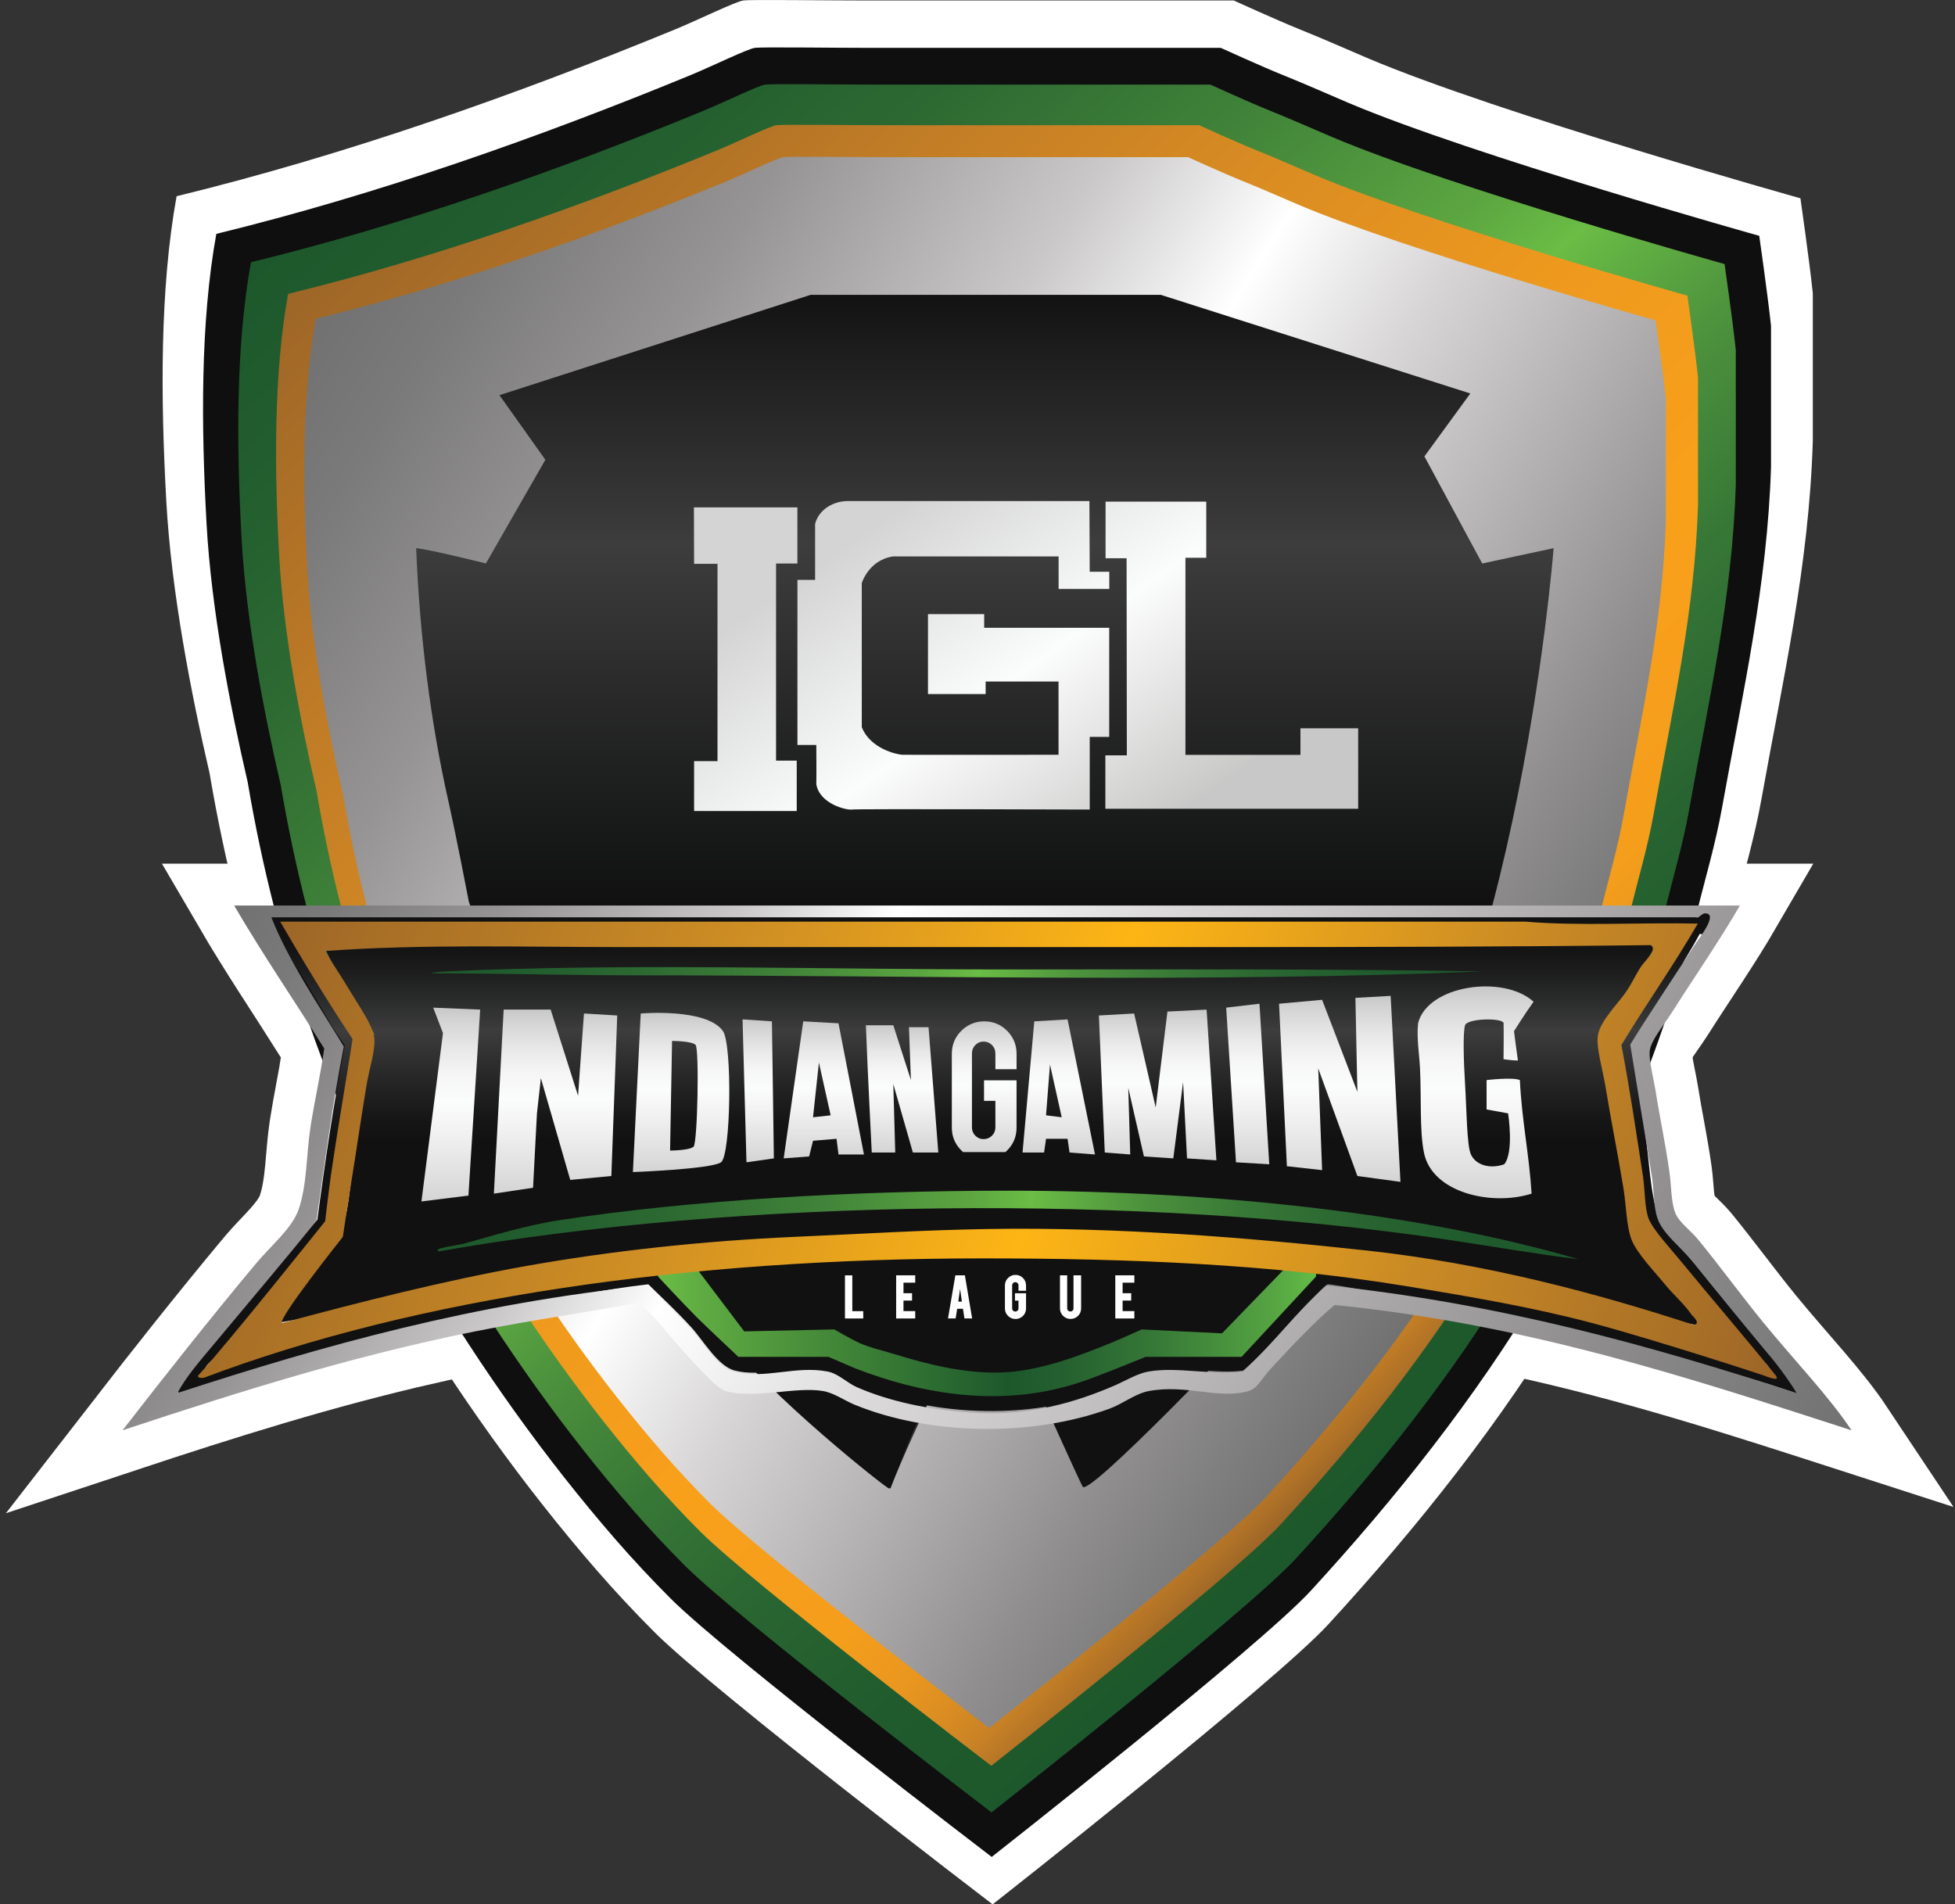 <?xml version="1.0" encoding="utf-8"?>
<!-- Generator: Adobe Illustrator 16.0.0, SVG Export Plug-In . SVG Version: 6.00 Build 0)  -->
<!DOCTYPE svg PUBLIC "-//W3C//DTD SVG 1.1//EN" "http://www.w3.org/Graphics/SVG/1.1/DTD/svg11.dtd">
<svg version="1.1" xmlns="http://www.w3.org/2000/svg" xmlns:xlink="http://www.w3.org/1999/xlink" x="0px" y="0px"
	 width="116.75px" height="113.737px" viewBox="0 0 116.75 113.737" enable-background="new 0 0 116.75 113.737"
	 xml:space="preserve">
<rect x="0" y="0" width="116.75" height="113.737" fill="#333333" stroke="none"/>
<g id="Layer_2">
</g>
<g id="Layer_1">
	<g>
		<g>
			<g>
				<g>
					<path fill-rule="evenodd" clip-rule="evenodd" fill="#FFFFFF" d="M108.258,17.503c0,2.953,0,5.906,0,8.86
						c-0.229,7.436-1.773,14.143-3.076,21.412c-0.41,2.284-1.052,4.425-1.601,6.646C99.211,72.102,89.985,85.386,79.338,97
						c-3.212,3.504-20.059,16.736-20.059,16.736s-16.652-12.715-20.182-16.244c-1.176-1.176-2.376-2.461-3.446-3.691
						c-4.44-5.111-8.45-10.755-11.937-16.613c-0.139-0.232-0.156-0.145-0.247-0.369c-0.272-0.677-0.683-1.172-0.984-1.723
						c-4.689-8.571-8.123-18.001-9.968-28.919c-1.092-4.703-2.284-10.801-2.584-16.244c-0.34-6.166-0.389-12.67,0.615-18.213
						c10.154-2.479,20.32-6.077,29.781-9.968c1.345-0.554,3.603-1.66,4.061-1.723c0.457-0.063,4.888,0,7.26,0
						c5.097,0,9.584,0,14.645,0c2.461,0,7.384,0,7.384,0s2.586,1.179,3.938,1.723c1.423,0.572,2.856,1.211,4.062,1.723
						c7.831,3.324,25.843,8.368,25.843,8.368S108.054,15.573,108.258,17.503z M52.019,96.385c0.041,0,0.082,0,0.123,0
						c0.805-2.148,2.708-6.152,2.708-6.152l8.491,0.122c0,0,2.298,5.114,2.707,5.908c0.409,0.792,11.938-11.322,11.938-11.322
						l-1.969-4.923l4.553-5.414c0,0,3.609,2.409,4.184,2.707c12.556-12.666,15.384-48.979,15.384-48.979l-5.168,1.107l-4.185-7.752
						l3.322-4.554L71.708,9.997h-25.35l-22.521,7.261l3.323,4.676l-4.307,7.506c0,0-3.968-0.998-5.045-1.107
						c0.252,6.354,1.059,12.678,2.338,18.335c0.558,2.467,1.477,7.261,1.477,7.261l1.723,4.8c0,0,3.04,8.496,5.415,12.306
						c1.364,2.188,2.765,4.301,4.308,6.276c2.332-0.896,5.415-2.338,5.415-2.338l3.322,5.045c0,0-1.713,3.592-1.846,5.169
						C43.223,89.596,52.031,96.534,52.019,96.385z M65.925,96.508C66.005,96.588,65.872,96.458,65.925,96.508L65.925,96.508z"/>
					<linearGradient id="SVGID_1_" gradientUnits="userSpaceOnUse" x1="99.996" y1="56.715" x2="101.739" y2="57.763">
						<stop  offset="0" style="stop-color:#717171"/>
						<stop  offset="0.049" style="stop-color:#7B7A7A"/>
						<stop  offset="0.141" style="stop-color:#969494"/>
						<stop  offset="0.263" style="stop-color:#CAC8C8"/>
						<stop  offset="0.345" style="stop-color:#FFFFFF"/>
						<stop  offset="0.499" style="stop-color:#D7D5D5"/>
						<stop  offset="0.831" style="stop-color:#908E8E"/>
						<stop  offset="1" style="stop-color:#717171"/>
					</linearGradient>
					
						<path fill-rule="evenodd" clip-rule="evenodd" fill="url(#SVGID_1_)" stroke="#FFFFFF" stroke-width="5" stroke-miterlimit="10" d="
						M103.943,54.083c-0.789,0-1.577,0-2.366,0c-0.06,0.237-0.119,0.473-0.182,0.709c0.063,0.032,0.301-0.236,0.444-0.242
						c0.875-0.031-0.316,1.456-0.586,1.871c-0.186,0.286-0.382,0.588-0.584,0.896c-0.416,1.347-0.871,2.68-1.358,3.988
						c0.188-0.272,0.382-0.543,0.54-0.792C101.293,58.247,102.701,56.222,103.943,54.083z"/>
					<linearGradient id="SVGID_2_" gradientUnits="userSpaceOnUse" x1="13.292" y1="55.301" x2="20.199" y2="59.451">
						<stop  offset="0" style="stop-color:#717171"/>
						<stop  offset="0.049" style="stop-color:#7B7A7A"/>
						<stop  offset="0.141" style="stop-color:#969494"/>
						<stop  offset="0.263" style="stop-color:#CAC8C8"/>
						<stop  offset="0.345" style="stop-color:#FFFFFF"/>
						<stop  offset="0.499" style="stop-color:#D7D5D5"/>
						<stop  offset="0.831" style="stop-color:#908E8E"/>
						<stop  offset="1" style="stop-color:#717171"/>
					</linearGradient>
					
						<path fill-rule="evenodd" clip-rule="evenodd" fill="url(#SVGID_2_)" stroke="#FFFFFF" stroke-width="5" stroke-miterlimit="10" d="
						M17.246,56.938c-0.38-0.724-0.725-1.445-1-2.153c0.121,0,0.242,0,0.364,0c-0.069-0.242-0.136-0.479-0.197-0.702
						c-0.796,0-1.592,0-2.388,0c1.529,2.621,3.197,5.102,4.809,7.639C18.211,59.979,17.683,58.363,17.246,56.938z"/>
					<linearGradient id="SVGID_3_" gradientUnits="userSpaceOnUse" x1="93.871" y1="71.043" x2="112.518" y2="82.247">
						<stop  offset="0" style="stop-color:#717171"/>
						<stop  offset="0.049" style="stop-color:#7B7A7A"/>
						<stop  offset="0.141" style="stop-color:#969494"/>
						<stop  offset="0.263" style="stop-color:#CAC8C8"/>
						<stop  offset="0.345" style="stop-color:#FFFFFF"/>
						<stop  offset="0.499" style="stop-color:#D7D5D5"/>
						<stop  offset="0.831" style="stop-color:#908E8E"/>
						<stop  offset="1" style="stop-color:#717171"/>
					</linearGradient>
					
						<path fill-rule="evenodd" clip-rule="evenodd" fill="url(#SVGID_3_)" stroke="#FFFFFF" stroke-width="5" stroke-miterlimit="10" d="
						M105.348,78.989c-1.186-1.446-2.645-3.426-3.859-4.911c-0.506-0.617-1.174-1.064-1.402-1.637
						c-0.256-0.633-0.23-1.612-0.352-2.455c-0.273-1.895-0.541-3.046-0.818-4.794c-0.094-0.594-0.293-1.375-0.348-1.969
						c-0.242,0.606-0.49,1.207-0.742,1.8c0.282,1.728,0.56,3.416,0.855,5.196c0.143,0.859,0.084,1.823,0.352,2.573
						c0.322,0.91,1.379,1.684,2.104,2.572c1.494,1.826,2.725,3.391,4.211,5.145c0.738,0.872,1.424,1.771,1.986,2.689
						c-5.189-1.682-10.485-3.256-16.124-4.487c-0.223,0.313-0.452,0.637-0.681,0.964c7.082,1.526,13.574,3.643,20.08,5.745
						C109.271,83.406,107.23,81.287,105.348,78.989z"/>
					<linearGradient id="SVGID_4_" gradientUnits="userSpaceOnUse" x1="12.806" y1="73.925" x2="24.912" y2="81.199">
						<stop  offset="0" style="stop-color:#717171"/>
						<stop  offset="0.049" style="stop-color:#7B7A7A"/>
						<stop  offset="0.141" style="stop-color:#969494"/>
						<stop  offset="0.263" style="stop-color:#CAC8C8"/>
						<stop  offset="0.345" style="stop-color:#FFFFFF"/>
						<stop  offset="0.499" style="stop-color:#D7D5D5"/>
						<stop  offset="0.831" style="stop-color:#908E8E"/>
						<stop  offset="1" style="stop-color:#717171"/>
					</linearGradient>
					
						<path fill-rule="evenodd" clip-rule="evenodd" fill="url(#SVGID_4_)" stroke="#FFFFFF" stroke-width="5" stroke-miterlimit="10" d="
						M25.102,79.097c-5.024,1.166-9.799,2.58-14.468,4.102c0.532-0.983,1.272-1.83,1.988-2.689c2.045-2.457,4.232-5.021,6.314-7.601
						c0.371-2.62,0.731-5.252,1.164-7.811c-0.271-0.688-0.529-1.362-0.774-2.024c-0.227,1.45-0.53,2.848-0.74,4.223
						c-0.257,1.672-0.2,3.428-0.702,4.911c-0.386,1.143-1.661,2.182-2.572,3.273c-2.808,3.365-5.467,6.735-7.952,9.939
						c5.889-1.951,11.873-3.843,18.187-5.277L25.102,79.097z"/>
				</g>
				<path fill-rule="evenodd" clip-rule="evenodd" fill="#0F0F0F" d="M105.763,19.464c0,2.806,0,5.612,0,8.419
					c-0.217,7.066-1.685,13.438-2.923,20.346c-0.39,2.17-0.999,4.204-1.521,6.314c-4.152,16.8-12.918,29.422-23.035,40.458
					c-3.052,3.329-19.06,15.902-19.06,15.902S43.402,98.823,40.048,95.469c-1.117-1.117-2.258-2.339-3.274-3.508
					c-4.219-4.856-8.029-10.219-11.342-15.786c-0.132-0.221-0.148-0.137-0.234-0.351c-0.259-0.643-0.649-1.113-0.936-1.637
					c-4.456-8.145-7.718-17.104-9.471-27.479c-1.038-4.468-2.17-10.262-2.456-15.435c-0.324-5.859-0.37-12.039,0.584-17.306
					c9.648-2.355,19.308-5.774,28.297-9.471c1.278-0.526,3.424-1.577,3.859-1.637c0.434-0.06,4.644,0,6.898,0
					c4.843,0,9.106,0,13.915,0c2.339,0,7.016,0,7.016,0s2.458,1.121,3.742,1.637c1.352,0.543,2.714,1.151,3.858,1.637
					c7.441,3.158,24.556,7.951,24.556,7.951S105.569,17.63,105.763,19.464z M52.326,94.417c0.039,0,0.078,0,0.117,0
					c0.765-2.041,2.573-5.846,2.573-5.846l8.068,0.116c0,0,2.184,4.859,2.572,5.613c0.389,0.753,11.343-10.758,11.343-10.758
					l-1.871-4.678l4.326-5.145c0,0,3.43,2.289,3.976,2.572c11.93-12.035,14.617-46.539,14.617-46.539l-4.911,1.052l-3.976-7.366
					l3.156-4.327l-21.281-6.782H46.947L25.548,19.23l3.157,4.443l-4.093,7.132c0,0-3.771-0.948-4.794-1.052
					c0.24,6.037,1.006,12.046,2.222,17.423c0.53,2.344,1.403,6.899,1.403,6.899l1.637,4.561c0,0,2.889,8.073,5.145,11.692
					c1.296,2.079,2.627,4.087,4.093,5.964c2.216-0.852,5.145-2.222,5.145-2.222l3.157,4.794c0,0-1.628,3.413-1.754,4.911
					C43.968,87.965,52.337,94.558,52.326,94.417z M65.539,94.534C65.615,94.61,65.489,94.485,65.539,94.534L65.539,94.534z"/>
			</g>
			<g>
				<linearGradient id="SVGID_5_" gradientUnits="userSpaceOnUse" x1="27.027" y1="4.822" x2="93.517" y2="78.666">
					<stop  offset="0" style="stop-color:#1D582C"/>
					<stop  offset="0.091" style="stop-color:#215D2E"/>
					<stop  offset="0.205" style="stop-color:#2D6A32"/>
					<stop  offset="0.332" style="stop-color:#408239"/>
					<stop  offset="0.467" style="stop-color:#5CA641"/>
					<stop  offset="0.521" style="stop-color:#6ABD45"/>
					<stop  offset="0.523" style="stop-color:#69BB45"/>
					<stop  offset="0.616" style="stop-color:#4D923D"/>
					<stop  offset="0.711" style="stop-color:#377736"/>
					<stop  offset="0.806" style="stop-color:#296531"/>
					<stop  offset="0.902" style="stop-color:#205B2D"/>
					<stop  offset="1" style="stop-color:#1D582C"/>
				</linearGradient>
				<path fill-rule="evenodd" clip-rule="evenodd" fill="url(#SVGID_5_)" d="M103.66,20.911c0,2.68,0,5.36,0,8.041
					c-0.208,6.749-1.609,12.835-2.792,19.432c-0.372,2.073-0.954,4.016-1.452,6.031c-3.966,16.045-12.338,28.1-22.001,38.641
					c-2.914,3.179-18.203,15.188-18.203,15.188S44.1,96.705,40.896,93.501c-1.067-1.067-2.157-2.234-3.127-3.351
					c-4.03-4.638-7.668-9.76-10.833-15.076c-0.125-0.212-0.141-0.132-0.223-0.335c-0.248-0.613-0.619-1.063-0.893-1.564
					c-4.256-7.778-7.371-16.336-9.046-26.244c-0.991-4.268-2.072-9.801-2.345-14.742c-0.309-5.596-0.353-11.498,0.559-16.528
					c9.215-2.25,18.441-5.515,27.026-9.046c1.221-0.502,3.27-1.506,3.685-1.563c0.415-0.058,4.436,0,6.589,0
					c4.625,0,8.698,0,13.29,0c2.234,0,6.701,0,6.701,0s2.347,1.07,3.573,1.563c1.291,0.519,2.593,1.1,3.686,1.563
					c7.107,3.016,23.452,7.594,23.452,7.594S103.476,19.159,103.66,20.911z M52.623,92.496c0.037,0,0.074,0,0.111,0
					c0.73-1.949,2.457-5.583,2.457-5.583l7.706,0.111c0,0,2.085,4.642,2.457,5.36c0.371,0.72,10.832-10.274,10.832-10.274
					L74.4,77.643l4.132-4.914c0,0,3.274,2.187,3.797,2.457c11.395-11.494,13.96-44.448,13.96-44.448l-4.69,1.005l-3.797-7.036
					l3.015-4.132l-20.325-6.477H47.486l-20.438,6.589l3.016,4.244l-3.909,6.813c0,0-3.602-0.905-4.579-1.005
					c0.229,5.766,0.96,11.505,2.122,16.64c0.506,2.238,1.34,6.589,1.34,6.589l1.564,4.355c0,0,2.758,7.711,4.914,11.168
					c1.238,1.984,2.51,3.902,3.909,5.695c2.116-0.813,4.914-2.122,4.914-2.122l3.015,4.579c0,0-1.555,3.26-1.675,4.69
					C44.641,86.334,52.634,92.631,52.623,92.496z M65.242,92.608C65.315,92.681,65.195,92.561,65.242,92.608L65.242,92.608z"/>
			</g>
			<g>
				<linearGradient id="SVGID_6_" gradientUnits="userSpaceOnUse" x1="25.742" y1="9.013" x2="92.132" y2="75.403">
					<stop  offset="0" style="stop-color:#9D6627"/>
					<stop  offset="0.198" style="stop-color:#BF7B26"/>
					<stop  offset="0.395" style="stop-color:#DB8D22"/>
					<stop  offset="0.575" style="stop-color:#EF9A1E"/>
					<stop  offset="0.721" style="stop-color:#F9A01B"/>
					<stop  offset="0.853" style="stop-color:#F59E1C"/>
					<stop  offset="0.901" style="stop-color:#EA971F"/>
					<stop  offset="0.934" style="stop-color:#DB8D22"/>
					<stop  offset="0.962" style="stop-color:#C88125"/>
					<stop  offset="0.985" style="stop-color:#B07227"/>
					<stop  offset="1" style="stop-color:#9D6627"/>
				</linearGradient>
				<path fill-rule="evenodd" clip-rule="evenodd" fill="url(#SVGID_6_)" d="M101.403,22.534c0,2.545,0,5.09,0,7.635
					c-0.197,6.408-1.528,12.188-2.651,18.451c-0.354,1.968-0.905,3.813-1.379,5.727c-3.766,15.235-11.715,26.682-20.89,36.69
					c-2.768,3.019-17.285,14.422-17.285,14.422S44.849,94.502,41.808,91.461c-1.013-1.014-2.048-2.121-2.969-3.183
					c-3.826-4.403-7.282-9.267-10.286-14.315c-0.12-0.2-0.134-0.124-0.212-0.317c-0.235-0.582-0.588-1.009-0.849-1.484
					c-4.041-7.387-6.999-15.512-8.589-24.92c-0.941-4.052-1.968-9.307-2.227-13.997c-0.293-5.313-0.335-10.918,0.53-15.694
					c8.75-2.136,17.51-5.236,25.663-8.59c1.159-0.477,3.105-1.43,3.5-1.484c0.394-0.054,4.211,0,6.256,0c4.392,0,8.258,0,12.62,0
					c2.121,0,6.362,0,6.362,0s2.229,1.016,3.394,1.484c1.226,0.493,2.461,1.044,3.499,1.485c6.748,2.864,22.269,7.211,22.269,7.211
					S101.229,20.871,101.403,22.534z M52.942,90.506c0.035,0,0.071,0,0.106,0c0.693-1.852,2.333-5.303,2.333-5.303l7.316,0.106
					c0,0,1.98,4.407,2.333,5.091c0.353,0.683,10.286-9.757,10.286-9.757l-1.696-4.241l3.924-4.666c0,0,3.109,2.076,3.605,2.333
					c10.818-10.914,13.255-42.205,13.255-42.205L89.95,32.82l-3.605-6.681l2.863-3.924l-19.299-6.15H48.064l-19.406,6.256
					l2.863,4.03L27.81,32.82c0,0-3.42-0.86-4.348-0.955c0.217,5.475,0.912,10.924,2.015,15.8c0.481,2.125,1.272,6.256,1.272,6.256
					l1.484,4.135c0,0,2.62,7.322,4.666,10.604c1.175,1.886,2.383,3.706,3.711,5.408c2.01-0.772,4.666-2.015,4.666-2.015l2.863,4.348
					c0,0-1.477,3.095-1.591,4.454C45.363,84.656,52.953,90.634,52.942,90.506z M64.925,90.612
					C64.994,90.682,64.88,90.568,64.925,90.612L64.925,90.612z"/>
			</g>
			<g>
				<g>
					<linearGradient id="SVGID_7_" gradientUnits="userSpaceOnUse" x1="58.827" y1="89.338" x2="58.827" y2="17.104">
						<stop  offset="0.491" style="stop-color:#111111"/>
						<stop  offset="0.552" style="stop-color:#181919"/>
						<stop  offset="0.661" style="stop-color:#292929"/>
						<stop  offset="0.788" style="stop-color:#3D3D3D"/>
						<stop  offset="0.805" style="stop-color:#393939"/>
						<stop  offset="0.936" style="stop-color:#1F1F1F"/>
						<stop  offset="1" style="stop-color:#111111"/>
					</linearGradient>
					<path fill-rule="evenodd" clip-rule="evenodd" fill="url(#SVGID_7_)" d="M49.252,17.172c1.051,0,2.102,0,3.153,0
						c0,0.039,0,0.078,0,0.117c2.972,0,5.826,0,8.642,0c2.834,0,5.825-0.418,8.523,0c1.455,0.225,3.122,1.014,4.672,1.518
						c4.524,1.471,9.555,3.075,14.13,4.438c-0.271,1.12-2.852,2.562-2.804,3.97c0.017,0.471,1.439,2.438,1.752,3.036
						c0.614,1.176,1.031,2.086,1.519,3.153c1.541-0.288,2.95-0.708,4.554-0.934c0,0.272,0,0.545,0,0.817
						c-1.392,16.358-4.876,30.624-13.195,40.054c-1.199-0.747-2.18-1.713-3.503-2.336c-0.666,0.633-1.17,1.326-1.869,2.22
						c-0.393,0.503-1.614,1.724-1.635,2.452c-0.034,1.271,1.628,2.686,1.519,3.97c-0.058,0.671-1.529,2.286-2.102,2.92
						c-2.373,2.623-5.243,5.09-8.058,6.655c-0.805-1.646-1.31-3.594-2.219-5.138c-2.375,0-4.749,0-7.124,0
						c-0.863,1.628-1.474,3.509-2.219,5.255c-3.986-2.67-7.658-5.653-10.159-9.809c0.183-1.524,1.639-2.629,1.518-3.971
						c-0.073-0.809-1.274-1.704-1.751-2.335c-0.679-0.897-4.039-0.497-5.372,0.116c-7.981-9.42-11.671-23.482-12.962-39.236
						c0-0.545,0-1.09,0-1.635c1.51,0.17,3.126,0.836,4.438,0.817c0.875-2.356,1.838-4.623,3.503-6.189
						c-1.015-1.321-2.478-2.815-3.153-4.087c3.29-0.989,6.696-2.015,10.393-3.153C42.736,18.844,45.493,17.524,49.252,17.172z"/>
				</g>
			</g>
			<g>
				<linearGradient id="SVGID_8_" gradientUnits="userSpaceOnUse" x1="16.805" y1="22.323" x2="90.799" y2="68.559">
					<stop  offset="0" style="stop-color:#717171"/>
					<stop  offset="0.075" style="stop-color:#7B7A7A"/>
					<stop  offset="0.214" style="stop-color:#969494"/>
					<stop  offset="0.401" style="stop-color:#CAC8C8"/>
					<stop  offset="0.527" style="stop-color:#FFFFFF"/>
					<stop  offset="0.638" style="stop-color:#D7D5D5"/>
					<stop  offset="0.878" style="stop-color:#908E8E"/>
					<stop  offset="1" style="stop-color:#717171"/>
				</linearGradient>
				<path fill-rule="evenodd" clip-rule="evenodd" fill="url(#SVGID_8_)" d="M99.482,23.804c0,2.437,0,4.874,0,7.311
					c-0.188,6.136-1.463,11.67-2.538,17.667c-0.338,1.885-0.867,3.651-1.32,5.483c-3.605,14.588-11.218,25.549-20.003,35.132
					c-2.649,2.891-16.551,13.809-16.551,13.809s-13.739-10.49-16.652-13.402c-0.97-0.971-1.96-2.031-2.843-3.047
					c-3.664-4.217-6.972-8.873-9.849-13.707c-0.114-0.191-0.128-0.119-0.203-0.305c-0.225-0.558-0.563-0.966-0.813-1.421
					c-3.869-7.073-6.701-14.853-8.225-23.861c-0.901-3.88-1.884-8.912-2.132-13.403c-0.281-5.088-0.321-10.454,0.507-15.027
					c8.378-2.045,16.767-5.014,24.572-8.225c1.11-0.457,2.974-1.37,3.351-1.421c0.377-0.052,4.033,0,5.99,0
					c4.206,0,7.907,0,12.083,0c2.032,0,6.093,0,6.093,0s2.134,0.973,3.249,1.421c1.173,0.472,2.356,1,3.351,1.421
					c6.462,2.743,21.322,6.904,21.322,6.904S99.314,22.211,99.482,23.804z M53.08,88.889c0.034,0,0.068,0,0.102,0
					c0.664-1.773,2.234-5.077,2.234-5.077l7.006,0.102c0,0,1.896,4.22,2.233,4.874s9.849-9.342,9.849-9.342l-1.624-4.062
					l3.757-4.467c0,0,2.978,1.987,3.452,2.233C90.448,62.7,92.781,32.739,92.781,32.739l-4.265,0.914l-3.452-6.396l2.741-3.757
					L69.326,17.61H48.409l-18.581,5.991l2.741,3.859l-3.554,6.193c0,0-3.274-0.823-4.163-0.914c0.208,5.242,0.874,10.46,1.93,15.129
					C27.242,49.903,28,53.859,28,53.859l1.421,3.96c0,0,2.508,7.011,4.468,10.154c1.125,1.805,2.282,3.548,3.554,5.178
					c1.924-0.739,4.468-1.929,4.468-1.929l2.741,4.162c0,0-1.414,2.964-1.523,4.265C45.823,83.288,53.09,89.012,53.08,88.889z
					 M64.554,88.991C64.62,89.057,64.511,88.948,64.554,88.991L64.554,88.991z"/>
			</g>
		</g>
		<g>
			<g>
				<linearGradient id="SVGID_9_" gradientUnits="userSpaceOnUse" x1="58.983" y1="84.275" x2="58.983" y2="54.233">
					<stop  offset="0.539" style="stop-color:#111111"/>
					<stop  offset="0.58" style="stop-color:#161616"/>
					<stop  offset="0.64" style="stop-color:#222222"/>
					<stop  offset="0.712" style="stop-color:#323232"/>
					<stop  offset="0.758" style="stop-color:#3D3D3D"/>
					<stop  offset="0.771" style="stop-color:#383838"/>
					<stop  offset="0.822" style="stop-color:#292A2A"/>
					<stop  offset="0.872" style="stop-color:#1D1D1E"/>
					<stop  offset="0.918" style="stop-color:#141415"/>
					<stop  offset="0.958" style="stop-color:#111111"/>
				</linearGradient>
				<path fill-rule="evenodd" clip-rule="evenodd" fill="url(#SVGID_9_)" d="M15.914,54.252c28.882,0.078,58.076-0.156,86.763,0.117
					c0.156,1.014,0.003,1.719-1.169,1.403c-1.251,2.296-2.738,4.356-4.093,6.548c0.374,1.796,0.546,3.563,0.818,5.262
					c0.275,1.721,0.289,3.618,0.818,5.145c0.308,0.886,1.367,1.766,2.104,2.689c1.469,1.841,2.767,3.359,4.21,5.146
					c0.714,0.884,1.617,1.617,1.987,2.689c-8.501-3.036-27.72-6.636-28.063-6.548c-0.343,0.086-3.222,3.56-5.027,5.145
					c-1.64,0.246-3.806-0.324-5.612,0c-1.242,0.223-2.446,1.211-3.859,1.637c-4.97,1.495-11.097,0.823-15.318-1.637
					c-2.119-0.313-4.004,0.429-5.613,0c-0.997-0.266-1.881-1.817-2.572-2.572c-0.929-1.016-1.816-1.826-2.573-2.572
					c-10.316,1.181-27.244,6.869-27.946,6.548c-1.307-0.205,6.036-7.94,8.185-10.407c0.465-3.55,0.989-7.04,1.637-10.407
					c-1.629-2.268-2.708-5.087-4.794-6.898c0.051-0.402-0.046-0.655-0.117-0.936C15.781,54.509,15.75,54.283,15.914,54.252z
					 M20.357,56.474c-0.411-0.798-1.658-0.759-2.923-0.702c0.317,1.032,1.084,1.96,1.754,3.041c0.615,0.991,1.736,2.285,1.871,3.273
					c0.223,1.632-0.592,3.826-0.818,5.379c-0.243,1.664-0.19,4.049-0.702,5.496c-0.243,0.686-1.22,1.557-1.871,2.339
					c-1.701,2.041-3.29,3.901-4.794,5.729c-0.22,0.268-0.833,0.608-0.585,1.053c12.662-4.912,28.966-7.016,46.655-7.016
					c8.862,0,17.469,0.146,25.257,1.521c7.855,1.387,14.969,3.136,21.398,5.495c0.302-0.434-0.385-0.806-0.584-1.053
					c-0.993-1.225-6.181-7.006-6.665-8.418c-0.494-1.44-0.584-3.549-0.819-5.146c-0.188-1.273-0.898-4.111-0.701-5.262
					c0.168-0.976,1.378-2.203,1.988-3.157c0.716-1.12,1.424-2.136,1.987-3.274c-26.934,0.078-54.177-0.156-80.916,0.117
					c1.166,0.99,2.904,0.585,4.327,0.585c24.683,0,50.111-0.243,74.719-0.117c-1.102,1.9-2.393,3.61-3.509,5.496
					c0.575,3.009,1.126,6.14,1.638,9.004c0.186,1.042,0.133,2.309,0.467,3.156c0.384,0.974,1.451,1.771,2.105,2.573
					c0.729,0.896,1.407,1.724,1.871,2.572c-0.419,0.224-32.93-9.464-85.126-0.117c0.106-0.228,2.261-3.3,3.976-5.379
					c0.615-1.775,0.607-4.008,0.936-5.963c0.341-2.034,0.701-3.967,1.052-5.964c-1.003-1.725-2.397-3.683-3.04-5.379
					C19.443,56.539,20.371,56.528,20.357,56.474z M16.382,79.042c0.838-1.916,2.67-3.499,3.976-5.379 M16.382,79.042
					c0.838-1.916,2.319-3.616,3.976-5.379"/>
			</g>
			<linearGradient id="SVGID_10_" gradientUnits="userSpaceOnUse" x1="39.236" y1="79.01" x2="78.593" y2="79.01">
				<stop  offset="0" style="stop-color:#6ABD45"/>
				<stop  offset="0.067" style="stop-color:#5FAB42"/>
				<stop  offset="0.533" style="stop-color:#1D582C"/>
				<stop  offset="0.615" style="stop-color:#24602F"/>
				<stop  offset="0.755" style="stop-color:#367837"/>
				<stop  offset="0.934" style="stop-color:#55A442"/>
				<stop  offset="1" style="stop-color:#63BC46"/>
			</linearGradient>
			<path fill="url(#SVGID_10_)" d="M41.171,75.19c0.8,1.056,3.274,4.326,3.274,4.326l5.379-0.117c0,0,1.037,0.604,1.52,0.818
				c0.642,0.285,1.477,0.472,2.222,0.702c1.649,0.508,3.953,1.121,6.197,1.052c2.255-0.068,4.579-0.951,6.548-1.754
				c0.612-0.249,1.871-0.818,1.871-0.818l4.795,0.234l3.624-3.742l1.988,0.351l-4.443,4.794h-5.729c0,0-1.945,0.791-2.339,0.936
				c-1.527,0.563-6.584,3.003-14.967-0.233c-0.538-0.235-1.637-0.702-1.637-0.702h-5.379c0,0-1.973-1.855-2.456-2.339
				c-0.905-0.904-2.338-2.455-2.338-2.455S38.699,73.496,41.171,75.19z M72.977,79.633c0,0,1.443-1.435,3.624-3.742
				s1.988,0.351,1.988,0.351"/>
			<linearGradient id="SVGID_11_" gradientUnits="userSpaceOnUse" x1="18.11" y1="47.218" x2="102.909" y2="98.171">
				<stop  offset="0" style="stop-color:#717171"/>
				<stop  offset="0.049" style="stop-color:#7B7A7A"/>
				<stop  offset="0.141" style="stop-color:#969494"/>
				<stop  offset="0.263" style="stop-color:#CAC8C8"/>
				<stop  offset="0.345" style="stop-color:#FFFFFF"/>
				<stop  offset="0.499" style="stop-color:#D7D5D5"/>
				<stop  offset="0.831" style="stop-color:#908E8E"/>
				<stop  offset="1" style="stop-color:#717171"/>
			</linearGradient>
			<path fill-rule="evenodd" clip-rule="evenodd" fill="url(#SVGID_11_)" d="M13.984,54.083c29.974,0,59.946,0,89.92,0
				c-1.243,2.139-2.65,4.164-4.093,6.431c-0.455,0.717-1.201,1.607-1.286,2.222c-0.079,0.577,0.229,1.68,0.351,2.456
				c0.277,1.748,0.546,2.899,0.818,4.794c0.122,0.843,0.097,1.822,0.352,2.455c0.229,0.572,0.897,1.02,1.403,1.637
				c1.214,1.485,2.673,3.465,3.858,4.911c1.883,2.298,3.924,4.417,5.262,6.432c-9.662-3.122-19.261-6.309-30.87-7.483
				c-1.085,0.906-2.551,2.438-3.858,3.858c-0.513,0.558-0.753,1.137-1.286,1.286c-1.808,0.511-3.707-0.427-5.963,0
				c-0.795,0.15-1.536,0.761-2.339,1.053c-4.729,1.72-10.8,1.564-15.201-0.234c-0.603-0.246-1.242-0.705-1.871-0.818
				c-1.643-0.294-4.07,0.487-5.847,0c-0.612-0.168-2.164-1.998-2.689-2.572c-0.985-1.075-1.666-2.115-2.573-2.689
				c-2.809,0.503-5.54,0.914-8.185,1.403c-7.965,1.473-15.331,3.801-22.568,6.197c2.485-3.204,5.144-6.574,7.952-9.939
				c0.911-1.092,2.186-2.131,2.572-3.273c0.501-1.483,0.445-3.239,0.702-4.911c0.233-1.521,0.59-3.06,0.818-4.678
				C17.581,59.763,15.694,57.012,13.984,54.083z M101.215,56.421c0.269-0.415,1.46-1.902,0.585-1.871
				c-0.159,0.006-0.45,0.363-0.468,0.234c-28.376,0-56.75,0-85.126,0c0.994,2.554,2.835,5.272,4.327,7.717
				c-0.662,3.354-1.139,6.891-1.637,10.407c-2.082,2.58-4.269,5.144-6.314,7.601c-0.715,0.859-1.456,1.706-1.988,2.689
				c8.701-2.836,17.701-5.373,28.18-6.431c0.695,0.844,1.56,1.604,2.456,2.572c0.739,0.799,1.593,2.312,2.572,2.572
				c1.854,0.493,3.686-0.37,5.613,0c0.664,0.128,1.159,0.675,1.754,0.936c1.973,0.863,4.348,1.35,6.782,1.52
				c3.483,0.244,6.373-0.642,8.653-1.637c0.599-0.261,1.333-0.706,1.988-0.818c1.707-0.294,3.616,0.216,5.612,0
				c1.807-1.584,3.197-3.585,5.027-5.145c10.416,1.082,19.38,3.616,28.063,6.431c-0.563-0.919-1.249-1.817-1.987-2.689
				c-1.485-1.754-2.716-3.318-4.21-5.145c-0.726-0.889-1.781-1.662-2.104-2.572c-0.267-0.75-0.208-1.714-0.351-2.573
				c-0.444-2.67-0.846-5.126-1.286-7.834C98.292,60.853,99.982,58.324,101.215,56.421z"/>
			<g>
				<linearGradient id="SVGID_12_" gradientUnits="userSpaceOnUse" x1="17.007" y1="54.29" x2="104.695" y2="86.206">
					<stop  offset="0" style="stop-color:#9D6627"/>
					<stop  offset="0.289" style="stop-color:#CF8F24"/>
					<stop  offset="0.515" style="stop-color:#FDB515"/>
					<stop  offset="0.759" style="stop-color:#C98A25"/>
					<stop  offset="1" style="stop-color:#9D6627"/>
				</linearGradient>
				<path fill-rule="evenodd" clip-rule="evenodd" fill="url(#SVGID_12_)" d="M16.732,55.044c24.789,0,49.579,0,74.368,0
					c3.196,0.273,6.898,0.04,10.29,0.117c-1.44,2.497-3.078,4.795-4.561,7.25c0.506,2.665,0.875,5.154,1.286,7.835
					c0.13,0.846,0.087,1.891,0.351,2.572c0.234,0.604,1.373,1.849,1.871,2.455c1.85,2.256,3.975,4.719,5.729,6.899
					c0.039,0.109,0.179,0.263-0.351,0.117c0-0.039-7.012-2.311-10.641-3.274c-3.556-0.944-7.303-1.581-11.226-2.222
					c-7.876-1.286-16.323-1.637-25.14-1.637c-17.485,0-33.811,2.315-46.539,7.133c-0.166,0.01-0.331,0.019-0.351-0.117
					c1.879-2.058,7.601-9.238,7.601-9.238s0.216-1.88,0.351-2.806c0.379-2.6,0.842-5.271,1.287-8.068
					C19.549,59.789,18.122,57.436,16.732,55.044z M72.977,56.564c-11.948,0-23.991,0-35.781,0c-5.997,0-11.909-0.189-17.773,0.233
					c0.424,0.75,0.984,1.547,1.52,2.456c0.399,0.677,1.316,1.974,1.403,2.689c0.095,0.78-0.295,1.863-0.468,2.924
					c-0.339,2.074-0.619,4.024-0.936,5.963c-0.172,1.054-0.468,3.04-0.468,3.04s-3.96,4.977-3.625,5.146
					c4.547-1.227,9.696-2.534,14.499-3.391c5.16-0.921,10.667-1.514,16.137-1.755c3.806-0.167,7.642-0.407,11.576-0.468
					c7.705-0.117,15.354,0.501,22.567,1.286c7.15,0.78,13.792,2.568,19.527,4.444c0.451-0.103-0.085-0.539-0.116-0.585
					c-0.513-0.736-1.078-1.182-1.638-1.871c-0.584-0.721-1.691-1.856-1.987-2.689c-0.294-0.826-0.294-1.977-0.468-3.04
					c-0.341-2.084-0.703-3.821-1.053-5.964c-0.181-1.108-0.587-2.425-0.468-3.156c0.145-0.886,1.283-1.966,1.754-2.689
					c0.309-0.476,0.528-0.969,0.818-1.403c0.267-0.399,1.009-1.011,0.585-1.287C90.115,56.546,81.633,56.564,72.977,56.564z"/>
			</g>
		</g>
		<g>
			<polygon fill="#FFFFFF" points="50.898,76.169 50.46,76.169 50.46,78.744 51.552,78.744 51.552,78.308 50.898,78.308 			"/>
			<polygon fill="#FFFFFF" points="53.517,78.744 54.655,78.744 54.655,78.304 53.955,78.304 53.955,77.675 54.466,77.675 
				54.466,77.236 53.955,77.236 53.955,76.607 54.655,76.607 54.655,76.167 53.517,76.167 			"/>
			<path fill="#FFFFFF" d="M57.623,76.169h-0.571l-0.438,2.574h0.455l0.092-0.578h0.346l0.089,0.578h0.458l-0.428-2.55
				L57.623,76.169z M57.442,77.738h-0.214l0.107-0.755L57.442,77.738z"/>
			<path fill="#FFFFFF" d="M60.645,76.141c-0.174,0-0.323,0.063-0.446,0.185s-0.186,0.272-0.186,0.447v1.373
				c0,0.172,0.063,0.322,0.185,0.444c0.122,0.123,0.272,0.186,0.447,0.186c0.172,0,0.321-0.062,0.444-0.183
				c0.123-0.122,0.185-0.272,0.185-0.447v-0.908h-0.662v0.439h0.211v0.466c0,0.053-0.019,0.096-0.056,0.132
				c-0.038,0.037-0.081,0.055-0.134,0.055c-0.054,0-0.097-0.018-0.134-0.055c-0.036-0.036-0.055-0.08-0.055-0.133v-1.377
				c0-0.053,0.019-0.097,0.055-0.135c0.037-0.037,0.08-0.055,0.134-0.055c0.052,0,0.096,0.018,0.134,0.055
				c0.037,0.038,0.056,0.082,0.056,0.135v0.324h0.451v-0.316c0-0.174-0.061-0.323-0.183-0.446
				C60.97,76.204,60.819,76.141,60.645,76.141z"/>
			<path fill="#FFFFFF" d="M64.109,78.14c0,0.053-0.018,0.097-0.055,0.133c-0.037,0.037-0.08,0.055-0.133,0.055
				s-0.097-0.018-0.135-0.055c-0.037-0.037-0.055-0.08-0.055-0.133v-1.971h-0.431v1.975c0,0.174,0.062,0.323,0.184,0.444
				c0.121,0.122,0.271,0.184,0.446,0.184c0.173,0,0.323-0.061,0.446-0.182c0.123-0.119,0.186-0.27,0.186-0.446v-1.975h-0.454V78.14z
				"/>
			<polygon fill="#FFFFFF" points="67.742,76.607 67.742,76.167 66.604,76.167 66.604,78.744 67.742,78.744 67.742,78.304 
				67.041,78.304 67.041,77.675 67.554,77.675 67.554,77.236 67.041,77.236 67.041,76.607 			"/>
		</g>
		<linearGradient id="SVGID_13_" gradientUnits="userSpaceOnUse" x1="47.529" y1="26.039" x2="69.038" y2="56.757">
			<stop  offset="0.188" style="stop-color:#D4D4D4"/>
			<stop  offset="0.515" style="stop-color:#FBFCFC"/>
			<stop  offset="0.626" style="stop-color:#ECEBEB"/>
			<stop  offset="0.834" style="stop-color:#CACAC9"/>
			<stop  offset="0.842" style="stop-color:#C8C8C8"/>
		</linearGradient>
		<path fill-rule="evenodd" clip-rule="evenodd" fill="url(#SVGID_13_)" d="M81.108,43.494v4.81H66.01v-3.193h1.283L67.279,33.34
			h-1.256v-3.38h6.013v3.354h-1.243v11.771h6.868v-1.59H81.108z M66.242,37.494h-7.468v-0.815h-3.356v4.772h3.443v-0.747h4.353
			v4.374c0,0-9.056,0.011-9.331,0c-0.275-0.011-1.903-0.334-2.419-1.653v-8.598c0,0,0.413-1.387,1.875-1.596h9.88v1.945h3.026
			v-1.029h-1.169l-0.018-4.221c0,0-13.462,0-14.331,0c-0.963-0.032-1.829,0.515-2.05,1.36c0,0.41,0,3.347,0,3.347h-1.055v9.861
			h1.127c0,0,0.015,1.973,0,2.345c0.202,1.18,1.806,1.557,2.121,1.51s14.207,0,14.207,0v-4.338h1.164V37.494z M41.45,33.674h1.398
			v11.783H41.45v2.979h6.13v-3.008h-1.235V33.655h1.274v-3.353H41.44L41.45,33.674z"/>
		<g>
			<linearGradient id="SVGID_14_" gradientUnits="userSpaceOnUse" x1="25.767" y1="58.079" x2="88.529" y2="58.079">
				<stop  offset="0" style="stop-color:#1D582C"/>
				<stop  offset="0.091" style="stop-color:#215D2E"/>
				<stop  offset="0.205" style="stop-color:#2D6A32"/>
				<stop  offset="0.332" style="stop-color:#408239"/>
				<stop  offset="0.467" style="stop-color:#5CA641"/>
				<stop  offset="0.521" style="stop-color:#6ABD45"/>
				<stop  offset="0.523" style="stop-color:#69BB45"/>
				<stop  offset="0.616" style="stop-color:#4D923D"/>
				<stop  offset="0.711" style="stop-color:#377736"/>
				<stop  offset="0.806" style="stop-color:#296531"/>
				<stop  offset="0.902" style="stop-color:#205B2D"/>
				<stop  offset="1" style="stop-color:#1D582C"/>
			</linearGradient>
			<path fill-rule="evenodd" clip-rule="evenodd" fill="url(#SVGID_14_)" d="M88.529,58.017
				c-16.136,0.686-34.041,0.233-50.981,0.233c-3.281,0-7.949-0.116-11.342-0.116c-0.973,0-0.107-0.09,0.467-0.117
				C37.136,57.521,49.136,57.9,59.998,57.9C69.614,57.9,79.124,57.857,88.529,58.017z"/>
			<linearGradient id="SVGID_15_" gradientUnits="userSpaceOnUse" x1="26.129" y1="73.159" x2="94.259" y2="73.159">
				<stop  offset="0" style="stop-color:#1D582C"/>
				<stop  offset="0.091" style="stop-color:#215D2E"/>
				<stop  offset="0.205" style="stop-color:#2D6A32"/>
				<stop  offset="0.332" style="stop-color:#408239"/>
				<stop  offset="0.467" style="stop-color:#5CA641"/>
				<stop  offset="0.521" style="stop-color:#6ABD45"/>
				<stop  offset="0.523" style="stop-color:#69BB45"/>
				<stop  offset="0.616" style="stop-color:#4D923D"/>
				<stop  offset="0.711" style="stop-color:#377736"/>
				<stop  offset="0.806" style="stop-color:#296531"/>
				<stop  offset="0.902" style="stop-color:#205B2D"/>
				<stop  offset="1" style="stop-color:#1D582C"/>
			</linearGradient>
			<path fill-rule="evenodd" clip-rule="evenodd" fill="url(#SVGID_15_)" d="M94.259,75.206c-2.512-0.31-5.124-0.763-7.834-1.17
				c-18.297-2.742-42.353-2.466-60.219,0.702c-0.431-0.188,1.085-0.349,1.52-0.468c1.68-0.458,3.62-1.082,5.729-1.403
				c7.936-1.207,17.5-1.754,26.777-1.754C72.595,71.113,84.928,72.463,94.259,75.206z"/>
		</g>
		<g>
			<linearGradient id="SVGID_16_" gradientUnits="userSpaceOnUse" x1="88.121" y1="71.564" x2="88.121" y2="58.913">
				<stop  offset="0" style="stop-color:#D4D4D4"/>
				<stop  offset="0.089" style="stop-color:#DCDCDC"/>
				<stop  offset="0.348" style="stop-color:#F2F1F1"/>
				<stop  offset="0.515" style="stop-color:#FBFCFC"/>
				<stop  offset="0.648" style="stop-color:#F6F6F6"/>
				<stop  offset="0.785" style="stop-color:#E9E8E8"/>
				<stop  offset="0.924" style="stop-color:#D5D5D5"/>
				<stop  offset="1" style="stop-color:#C8C8C8"/>
			</linearGradient>
			<path fill-rule="evenodd" clip-rule="evenodd" fill="url(#SVGID_16_)" d="M91.584,59.829c-0.464,0.63-1.17,1.755-1.17,1.755
				s0.149,1.176,0.234,1.754c-0.368-0.001-0.859-0.08-0.859-0.08s0.021-1.928,0.001-2.171c-0.146-0.312-2.17-0.264-2.299,0.146
				c-0.128,0.409-0.089,2.08,0,3.507c0.095,1.531,0.106,3.68,0.351,4.21c0.308,0.668,1.188,0.872,1.988,0.585
				c0.595-0.71,0.233-3.04,0.233-3.04l-1.286-0.234v-1.754c0,0,1.556-0.188,1.988,0c0.112,2.383,0.555,4.435,0.701,6.782
				c-2.395,0.76-5.957-0.052-6.431-2.456c-0.265-1.342-0.145-3.217-0.234-5.028c-0.045-0.903-0.203-1.757-0.117-2.688
				C85.26,58.813,89.813,58.199,91.584,59.829z"/>
			<linearGradient id="SVGID_17_" gradientUnits="userSpaceOnUse" x1="80.008" y1="70.586" x2="80.008" y2="59.478">
				<stop  offset="0" style="stop-color:#D4D4D4"/>
				<stop  offset="0.089" style="stop-color:#DCDCDC"/>
				<stop  offset="0.348" style="stop-color:#F2F1F1"/>
				<stop  offset="0.515" style="stop-color:#FBFCFC"/>
				<stop  offset="0.648" style="stop-color:#F6F6F6"/>
				<stop  offset="0.785" style="stop-color:#E9E8E8"/>
				<stop  offset="0.924" style="stop-color:#D5D5D5"/>
				<stop  offset="1" style="stop-color:#C8C8C8"/>
			</linearGradient>
			<polygon fill-rule="evenodd" clip-rule="evenodd" fill="url(#SVGID_17_)" points="83.048,59.478 83.633,70.586 81.061,70.236 
				78.722,63.804 78.955,69.885 76.851,69.651 76.383,59.946 78.955,59.712 81.061,65.208 80.943,59.595 			"/>
			<linearGradient id="SVGID_18_" gradientUnits="userSpaceOnUse" x1="74.512" y1="69.535" x2="74.512" y2="59.946">
				<stop  offset="0" style="stop-color:#D4D4D4"/>
				<stop  offset="0.089" style="stop-color:#DCDCDC"/>
				<stop  offset="0.348" style="stop-color:#F2F1F1"/>
				<stop  offset="0.515" style="stop-color:#FBFCFC"/>
				<stop  offset="0.648" style="stop-color:#F6F6F6"/>
				<stop  offset="0.785" style="stop-color:#E9E8E8"/>
				<stop  offset="0.924" style="stop-color:#D5D5D5"/>
				<stop  offset="1" style="stop-color:#C8C8C8"/>
			</linearGradient>
			<polygon fill-rule="evenodd" clip-rule="evenodd" fill="url(#SVGID_18_)" points="75.214,59.946 75.798,69.535 73.811,69.417 
				73.226,60.18 			"/>
			<linearGradient id="SVGID_19_" gradientUnits="userSpaceOnUse" x1="26.921" y1="71.756" x2="26.921" y2="60.18">
				<stop  offset="0" style="stop-color:#D4D4D4"/>
				<stop  offset="0.089" style="stop-color:#DCDCDC"/>
				<stop  offset="0.348" style="stop-color:#F2F1F1"/>
				<stop  offset="0.515" style="stop-color:#FBFCFC"/>
				<stop  offset="0.648" style="stop-color:#F6F6F6"/>
				<stop  offset="0.785" style="stop-color:#E9E8E8"/>
				<stop  offset="0.924" style="stop-color:#D5D5D5"/>
				<stop  offset="1" style="stop-color:#C8C8C8"/>
			</linearGradient>
			<polygon fill-rule="evenodd" clip-rule="evenodd" fill="url(#SVGID_19_)" points="28.675,60.297 27.974,71.405 25.167,71.756 
				26.454,61.7 25.869,60.18 			"/>
			<linearGradient id="SVGID_20_" gradientUnits="userSpaceOnUse" x1="33.177" y1="71.289" x2="33.177" y2="60.297">
				<stop  offset="0" style="stop-color:#D4D4D4"/>
				<stop  offset="0.089" style="stop-color:#DCDCDC"/>
				<stop  offset="0.348" style="stop-color:#F2F1F1"/>
				<stop  offset="0.515" style="stop-color:#FBFCFC"/>
				<stop  offset="0.648" style="stop-color:#F6F6F6"/>
				<stop  offset="0.785" style="stop-color:#E9E8E8"/>
				<stop  offset="0.924" style="stop-color:#D5D5D5"/>
				<stop  offset="1" style="stop-color:#C8C8C8"/>
			</linearGradient>
			<polygon fill-rule="evenodd" clip-rule="evenodd" fill="url(#SVGID_20_)" points="32.884,60.297 34.521,65.442 34.873,60.531 
				36.86,60.648 36.509,70.236 34.054,70.469 32.3,64.389 32.066,66.495 31.833,70.938 29.494,71.289 30.078,60.297 			"/>
			<linearGradient id="SVGID_21_" gradientUnits="userSpaceOnUse" x1="69.133" y1="69.3" x2="69.133" y2="60.297">
				<stop  offset="0" style="stop-color:#D4D4D4"/>
				<stop  offset="0.089" style="stop-color:#DCDCDC"/>
				<stop  offset="0.348" style="stop-color:#F2F1F1"/>
				<stop  offset="0.515" style="stop-color:#FBFCFC"/>
				<stop  offset="0.648" style="stop-color:#F6F6F6"/>
				<stop  offset="0.785" style="stop-color:#E9E8E8"/>
				<stop  offset="0.924" style="stop-color:#D5D5D5"/>
				<stop  offset="1" style="stop-color:#C8C8C8"/>
			</linearGradient>
			<polygon fill-rule="evenodd" clip-rule="evenodd" fill="url(#SVGID_21_)" points="72.057,60.297 72.642,69.3 70.887,69.184 
				70.653,64.623 70.068,69.184 68.314,69.067 67.379,64.974 67.496,68.95 65.976,68.833 65.625,60.648 67.729,60.531 
				69.017,66.143 69.718,60.414 			"/>
			<linearGradient id="SVGID_22_" gradientUnits="userSpaceOnUse" x1="40.674" y1="70.001" x2="40.674" y2="60.494">
				<stop  offset="0" style="stop-color:#D4D4D4"/>
				<stop  offset="0.089" style="stop-color:#DCDCDC"/>
				<stop  offset="0.348" style="stop-color:#F2F1F1"/>
				<stop  offset="0.515" style="stop-color:#FBFCFC"/>
				<stop  offset="0.648" style="stop-color:#F6F6F6"/>
				<stop  offset="0.785" style="stop-color:#E9E8E8"/>
				<stop  offset="0.924" style="stop-color:#D5D5D5"/>
				<stop  offset="1" style="stop-color:#C8C8C8"/>
			</linearGradient>
			<path fill-rule="evenodd" clip-rule="evenodd" fill="url(#SVGID_22_)" d="M43.058,69.417c-0.592,0.41-5.262,0.584-5.262,0.584
				l0.467-9.471c0,0,3.939-0.343,4.911,1.053C43.737,62.39,43.649,69.006,43.058,69.417z M40.017,68.716
				c0,0,1.167-0.002,1.403-0.234s0.349-5.847,0.117-6.08s-1.403-0.234-1.403-0.234L40.017,68.716z"/>
			<linearGradient id="SVGID_23_" gradientUnits="userSpaceOnUse" x1="63.228" y1="68.95" x2="63.228" y2="60.881">
				<stop  offset="0" style="stop-color:#D4D4D4"/>
				<stop  offset="0.089" style="stop-color:#DCDCDC"/>
				<stop  offset="0.348" style="stop-color:#F2F1F1"/>
				<stop  offset="0.515" style="stop-color:#FBFCFC"/>
				<stop  offset="0.648" style="stop-color:#F6F6F6"/>
				<stop  offset="0.785" style="stop-color:#E9E8E8"/>
				<stop  offset="0.924" style="stop-color:#D5D5D5"/>
				<stop  offset="1" style="stop-color:#C8C8C8"/>
			</linearGradient>
			<path fill-rule="evenodd" clip-rule="evenodd" fill="url(#SVGID_23_)" d="M65.392,68.95l-1.521-0.117l-0.117-0.818h-1.286
				l-0.116,0.818h-1.287l0.702-7.834l1.987-0.117L65.392,68.95z M62.468,66.611l0.936,0.117l-0.701-3.157L62.468,66.611z"/>
			<linearGradient id="SVGID_24_" gradientUnits="userSpaceOnUse" x1="45.279" y1="69.418" x2="45.279" y2="60.881">
				<stop  offset="0" style="stop-color:#D4D4D4"/>
				<stop  offset="0.089" style="stop-color:#DCDCDC"/>
				<stop  offset="0.348" style="stop-color:#F2F1F1"/>
				<stop  offset="0.515" style="stop-color:#FBFCFC"/>
				<stop  offset="0.648" style="stop-color:#F6F6F6"/>
				<stop  offset="0.785" style="stop-color:#E9E8E8"/>
				<stop  offset="0.924" style="stop-color:#D5D5D5"/>
				<stop  offset="1" style="stop-color:#C8C8C8"/>
			</linearGradient>
			<polygon fill-rule="evenodd" clip-rule="evenodd" fill="url(#SVGID_24_)" points="46.098,60.999 46.215,69.184 44.578,69.417 
				44.344,60.881 			"/>
			<linearGradient id="SVGID_25_" gradientUnits="userSpaceOnUse" x1="49.196" y1="69.184" x2="49.196" y2="60.998">
				<stop  offset="0" style="stop-color:#D4D4D4"/>
				<stop  offset="0.089" style="stop-color:#DCDCDC"/>
				<stop  offset="0.348" style="stop-color:#F2F1F1"/>
				<stop  offset="0.515" style="stop-color:#FBFCFC"/>
				<stop  offset="0.648" style="stop-color:#F6F6F6"/>
				<stop  offset="0.785" style="stop-color:#E9E8E8"/>
				<stop  offset="0.924" style="stop-color:#D5D5D5"/>
				<stop  offset="1" style="stop-color:#C8C8C8"/>
			</linearGradient>
			<path fill-rule="evenodd" clip-rule="evenodd" fill="url(#SVGID_25_)" d="M50.074,61.116l1.52,7.834h-1.52l-0.117-0.936
				l-1.403,0.117l-0.234,0.936l-1.52,0.117l1.169-8.186L50.074,61.116z M48.553,66.728l1.052-0.117l-0.701-3.157L48.553,66.728z"/>
			<linearGradient id="SVGID_26_" gradientUnits="userSpaceOnUse" x1="53.873" y1="68.832" x2="53.873" y2="61.233">
				<stop  offset="0" style="stop-color:#D4D4D4"/>
				<stop  offset="0.089" style="stop-color:#DCDCDC"/>
				<stop  offset="0.348" style="stop-color:#F2F1F1"/>
				<stop  offset="0.515" style="stop-color:#FBFCFC"/>
				<stop  offset="0.648" style="stop-color:#F6F6F6"/>
				<stop  offset="0.785" style="stop-color:#E9E8E8"/>
				<stop  offset="0.924" style="stop-color:#D5D5D5"/>
				<stop  offset="1" style="stop-color:#C8C8C8"/>
			</linearGradient>
			<path fill-rule="evenodd" clip-rule="evenodd" fill="url(#SVGID_26_)" d="M51.71,61.233c0.546,0,1.637,0,1.637,0l1.052,3.273
				l-0.117-3.157h1.169l0.584,7.483h-1.52l-1.169-4.093l0.117,4.093h-1.403C52.062,68.833,51.8,63.74,51.71,61.233z"/>
			<linearGradient id="SVGID_27_" gradientUnits="userSpaceOnUse" x1="58.774" y1="68.808" x2="58.774" y2="60.998">
				<stop  offset="0" style="stop-color:#D4D4D4"/>
				<stop  offset="0.089" style="stop-color:#DCDCDC"/>
				<stop  offset="0.348" style="stop-color:#F2F1F1"/>
				<stop  offset="0.515" style="stop-color:#FBFCFC"/>
				<stop  offset="0.648" style="stop-color:#F6F6F6"/>
				<stop  offset="0.785" style="stop-color:#E9E8E8"/>
				<stop  offset="0.924" style="stop-color:#D5D5D5"/>
				<stop  offset="1" style="stop-color:#C8C8C8"/>
			</linearGradient>
			<path fill="url(#SVGID_27_)" d="M57.515,68.808h2.522c0.034-0.03,0.069-0.06,0.103-0.093c0.378-0.375,0.567-0.83,0.567-1.368
				v-2.826h-1.942v1.227h0.678v1.589c0,0.193-0.069,0.357-0.206,0.492c-0.138,0.135-0.304,0.203-0.497,0.203
				c-0.194,0-0.358-0.068-0.494-0.203c-0.135-0.136-0.203-0.301-0.203-0.494v-4.426c0-0.194,0.067-0.359,0.203-0.497
				c0.136-0.138,0.3-0.206,0.494-0.206c0.193,0,0.359,0.068,0.497,0.206c0.137,0.138,0.206,0.303,0.206,0.497v0.948h1.265v-0.923
				c0-0.533-0.188-0.989-0.562-1.368c-0.374-0.378-0.83-0.567-1.368-0.567c-0.533,0-0.989,0.188-1.368,0.564
				s-0.568,0.833-0.568,1.371v4.413c0,0.529,0.188,0.983,0.565,1.361C57.442,68.744,57.478,68.776,57.515,68.808z"/>
		</g>
	</g>
</g>
</svg>
